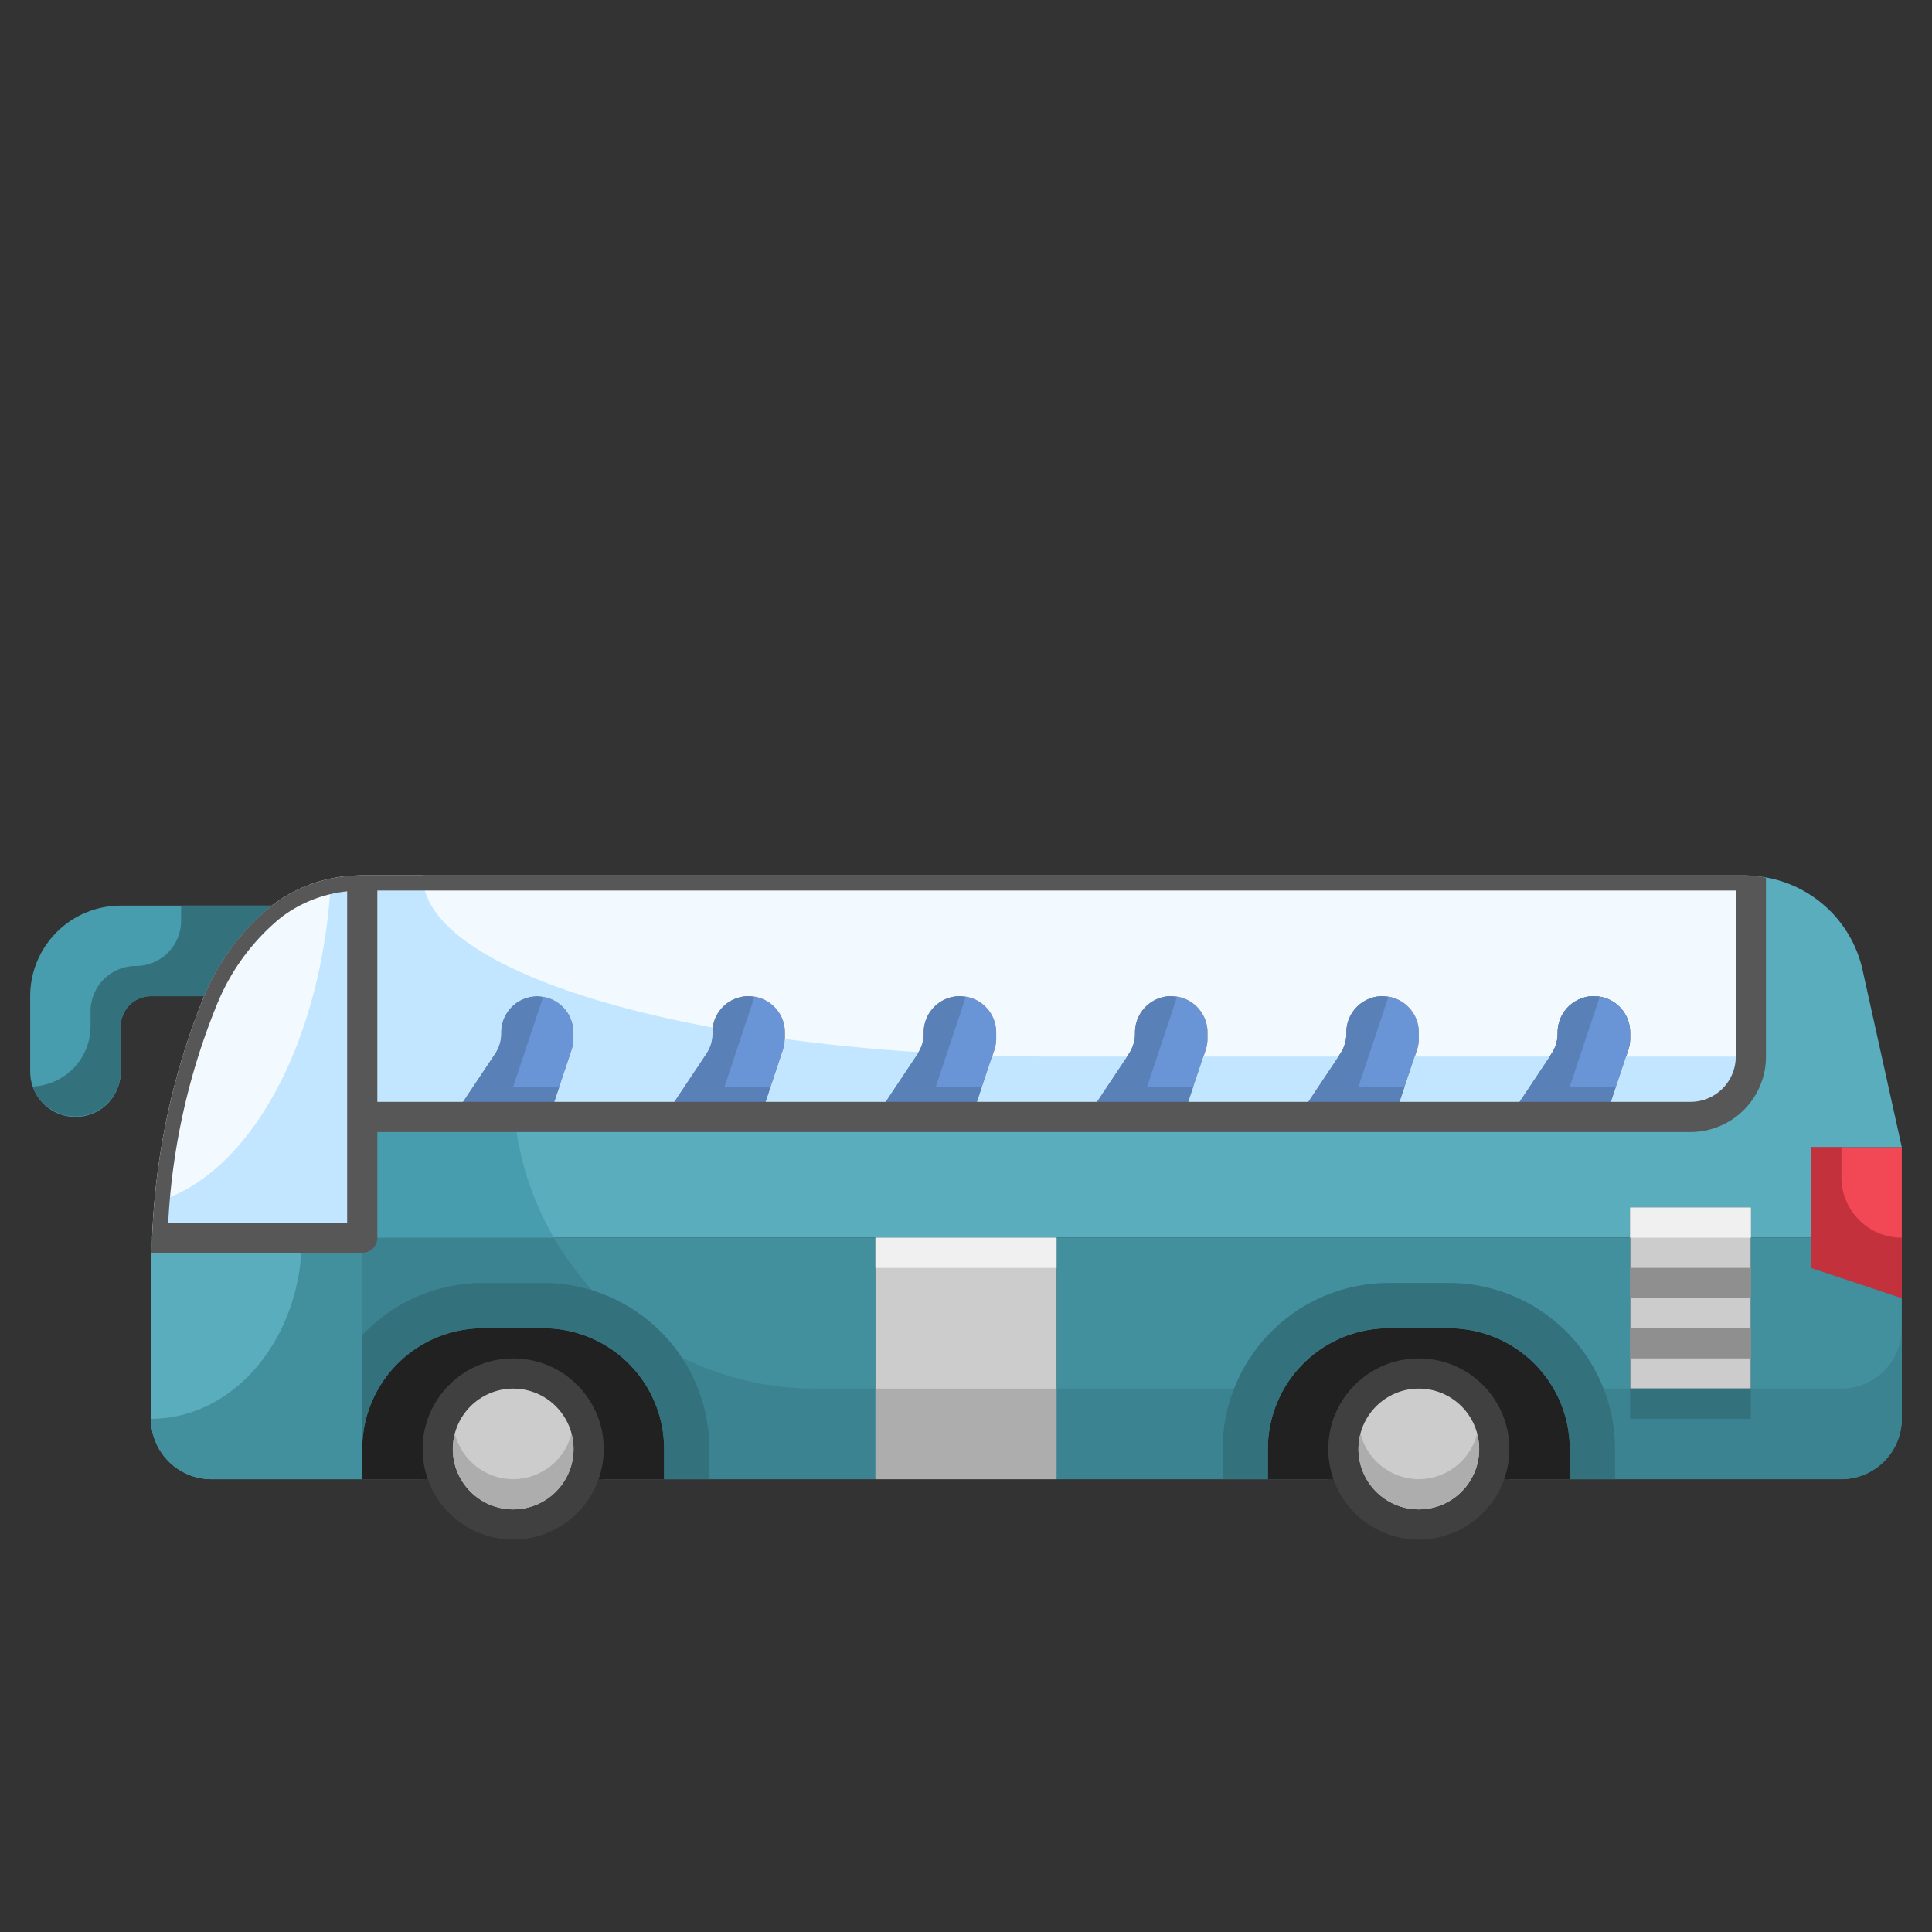 <svg height="512" viewBox="0 0 64 64" width="512" xmlns="http://www.w3.org/2000/svg"><rect x="0" y="0" width="64" height="64" fill="#333333" stroke="none"/><g id="_10-Bus" data-name="10-Bus"><path d="m19 34.2v.21a1.193 1.193 0 0 1 -.06.37l-.74 2.22h-3.2l1.4-2.1a1.191 1.191 0 0 0 .2-.66v-.04a1.2 1.2 0 1 1 2.4 0z" fill="#6995d6"/><path d="m26 34.2v.21a1.193 1.193 0 0 1 -.06.37l-.74 2.22h-3.2l1.4-2.1a1.191 1.191 0 0 0 .2-.66v-.04a1.2 1.2 0 1 1 2.4 0z" fill="#6995d6"/><path d="m33 34.2v.21a1.193 1.193 0 0 1 -.06.37l-.74 2.22h-3.2l1.4-2.1a1.191 1.191 0 0 0 .2-.66v-.04a1.2 1.2 0 1 1 2.4 0z" fill="#6995d6"/><path d="m40 34.2v.21a1.193 1.193 0 0 1 -.06.37l-.74 2.22h-3.2l1.4-2.1a1.191 1.191 0 0 0 .2-.66v-.04a1.2 1.2 0 0 1 2.4 0z" fill="#6995d6"/><path d="m47 34.2v.21a1.193 1.193 0 0 1 -.06.37l-.74 2.22h-3.2l1.4-2.1a1.191 1.191 0 0 0 .2-.66v-.04a1.2 1.2 0 0 1 2.4 0z" fill="#6995d6"/><path d="m63 38v5l-3-1v-1-3z" fill="#f24754"/><path d="m60 38v3h-2v-1h-4v1h-42v-4h44a2.006 2.006 0 0 0 2-2v-5.99a3.992 3.992 0 0 1 3.7 3.12l1.3 5.87z" fill="#59adbd"/><path d="m58 41v5h-4v-5-1h4z" fill="#ccc"/><path d="m12 48v1h-5a2.006 2.006 0 0 1 -2-2v-5s0-.37.04-1h6.96z" fill="#59adbd"/><path d="m4 30h5a7.773 7.773 0 0 0 -2.24 3h-1.76a1 1 0 0 0 -1 1v1.5a1.5 1.5 0 0 1 -3 0v-2.5a3 3 0 0 1 3-3z" fill="#479dad"/><path d="m58 29.01v5.99a2.006 2.006 0 0 1 -2 2h-2.8l.74-2.22a1.193 1.193 0 0 0 .06-.37v-.21a1.2 1.2 0 1 0 -2.4 0v.04a1.191 1.191 0 0 1 -.2.66l-1.4 2.1h-3.8l.74-2.22a1.193 1.193 0 0 0 .06-.37v-.21a1.2 1.2 0 0 0 -2.4 0v.04a1.191 1.191 0 0 1 -.2.66l-1.4 2.1h-3.8l.74-2.22a1.193 1.193 0 0 0 .06-.37v-.21a1.2 1.2 0 0 0 -2.4 0v.04a1.191 1.191 0 0 1 -.2.66l-1.4 2.1h-3.8l.74-2.22a1.193 1.193 0 0 0 .06-.37v-.21a1.2 1.2 0 1 0 -2.4 0v.04a1.191 1.191 0 0 1 -.2.66l-1.4 2.1h-3.8l.74-2.22a1.193 1.193 0 0 0 .06-.37v-.21a1.2 1.2 0 1 0 -2.4 0v.04a1.191 1.191 0 0 1 -.2.66l-1.4 2.1h-3.8l.74-2.22a1.193 1.193 0 0 0 .06-.37v-.21a1.2 1.2 0 1 0 -2.4 0v.04a1.191 1.191 0 0 1 -.2.66l-1.4 2.1h-3v-8h45.79a1.477 1.477 0 0 1 .21.01z" fill="#f2f9ff"/><path d="m6.76 33a7.773 7.773 0 0 1 2.24-3 4.853 4.853 0 0 1 3-1v12h-6.96a23.525 23.525 0 0 1 1.72-8z" fill="#f2f9ff"/><path d="m60 42v-1h-2v5h-4v-5h-19v8h9a3 3 0 0 1 6 0h11a2.006 2.006 0 0 0 2-2v-4z" fill="#428f9e"/><path d="m12 48v1h2a3 3 0 0 1 6 0h9v-8h-17z" fill="#428f9e"/><path d="m29 41h6v8h-6z" fill="#ccc"/><path d="m54 34.2v.21a1.193 1.193 0 0 1 -.06.37l-.74 2.22h-3.2l1.4-2.1a1.191 1.191 0 0 0 .2-.66v-.04a1.2 1.2 0 1 1 2.4 0z" fill="#6995d6"/><path d="m52.987 33.038a1.169 1.169 0 0 0 -.187-.038 1.2 1.2 0 0 0 -1.2 1.2v.04a1.191 1.191 0 0 1 -.2.66l-1.4 2.1h3.2l.333-1h-1.533z" fill="#5a80b8"/><path d="m45.987 33.038a1.169 1.169 0 0 0 -.187-.038 1.2 1.2 0 0 0 -1.2 1.2v.04a1.191 1.191 0 0 1 -.2.66l-1.4 2.1h3.2l.333-1h-1.533z" fill="#5a80b8"/><path d="m38.987 33.038a1.169 1.169 0 0 0 -.187-.038 1.2 1.2 0 0 0 -1.2 1.2v.04a1.191 1.191 0 0 1 -.2.66l-1.4 2.1h3.2l.333-1h-1.533z" fill="#5a80b8"/><path d="m31.987 33.038a1.169 1.169 0 0 0 -.187-.038 1.2 1.2 0 0 0 -1.2 1.2v.04a1.191 1.191 0 0 1 -.2.66l-1.4 2.1h3.2l.333-1h-1.533z" fill="#5a80b8"/><path d="m24.987 33.038a1.169 1.169 0 0 0 -.187-.038 1.2 1.2 0 0 0 -1.2 1.2v.04a1.191 1.191 0 0 1 -.2.66l-1.4 2.1h3.2l.333-1h-1.533z" fill="#5a80b8"/><path d="m17.987 33.038a1.169 1.169 0 0 0 -.187-.038 1.2 1.2 0 0 0 -1.2 1.2v.04a1.191 1.191 0 0 1 -.2.66l-1.4 2.1h3.2l.333-1h-1.533z" fill="#5a80b8"/><g fill="#c2e6ff"><path d="m53.2 37h2.8a2.006 2.006 0 0 0 2-2h-4.133z"/><path d="m46.867 35-.667 2h3.8l1.333-2z"/><path d="m39.867 35-.667 2h3.8l1.333-2z"/><path d="m23.6 34.24v-.04a1.2 1.2 0 0 1 .032-.158c-5.792-1.068-9.632-2.924-9.632-5.042h-2v8h3l1.4-2.1a1.191 1.191 0 0 0 .2-.66v-.04a1.2 1.2 0 1 1 2.4 0v.21a1.193 1.193 0 0 1 -.06.37l-.74 2.22h3.8l1.4-2.1a1.191 1.191 0 0 0 .2-.66z"/><path d="m30.422 34.853c-1.548-.1-3.025-.247-4.423-.437a1.215 1.215 0 0 1 -.059.364l-.74 2.22h3.8l1.4-2.1c.01-.014.013-.032.022-.047z"/><path d="m35 35q-1.075 0-2.123-.031l-.677 2.031h3.8l1.333-2z"/><path d="m5.129 39.83c-.041.44-.072.846-.089 1.17h6.96v-12a5.107 5.107 0 0 0 -1.033.114c-.293 5.464-2.718 9.849-5.838 10.716z"/></g><path d="m6 30v.5a1.5 1.5 0 0 1 -1.5 1.5 1.5 1.5 0 0 0 -1.5 1.5v.5a2 2 0 0 1 -1.911 1.991 1.5 1.5 0 0 0 2.911-.491v-1.5a1 1 0 0 1 1-1h1.76a7.773 7.773 0 0 1 2.24-3z" fill="#33717d"/><path d="m10 41c0 3.316-2.236 6-5 6a2.006 2.006 0 0 0 2 2h5v-8z" fill="#428f9e"/><path d="m35 49h9a3 3 0 0 1 3-3h-12z" fill="#3b8391"/><path d="m61 46h-14a3 3 0 0 1 3 3h11a2.006 2.006 0 0 0 2-2v-3a2 2 0 0 1 -2 2z" fill="#3b8391"/><path d="m27 46a9.988 9.988 0 0 1 -8.651-5h-6.349v8h2a3 3 0 0 1 6 0h9v-3z" fill="#3b8391"/><path d="m29 46h6v3h-6z" fill="#adadad"/><path d="m17.05 37h-5.05v4h6.349a9.927 9.927 0 0 1 -1.299-4z" fill="#479dad"/><path d="m17 49h-5v-1a4 4 0 0 1 4-4h2a4 4 0 0 1 4 4v1z" fill="#212121"/><path d="m47 49h-5v-1a4 4 0 0 1 4-4h2a4 4 0 0 1 4 4v1z" fill="#212121"/><path d="m53.5 48v1h-1.5v-1a4 4 0 0 0 -4-4h-2a4 4 0 0 0 -4 4v1h-1.5v-1a5.51 5.51 0 0 1 5.5-5.5h2a5.51 5.51 0 0 1 5.5 5.5z" fill="#33717d"/><path d="m23.5 48v1h-1.5v-1a4 4 0 0 0 -4-4h-2a4 4 0 0 0 -4 4v-3.77a5.5 5.5 0 0 1 4-1.73h2a5.51 5.51 0 0 1 5.5 5.5z" fill="#33717d"/><path d="m12 41.5a.5.5 0 0 0 .5-.5v-3.5h43.5a2.5 2.5 0 0 0 2.5-2.5v-5.923a3.954 3.954 0 0 0 -.5-.067 1.477 1.477 0 0 0 -.21-.01h-45.79a4.853 4.853 0 0 0 -3 1 7.773 7.773 0 0 0 -2.24 3 23.525 23.525 0 0 0 -1.72 8c-.012.194-.02.353-.026.495.009 0 .017.005.026.005zm.5-12h45v5.5a1.5 1.5 0 0 1 -1.5 1.5h-43.5zm-5.286 3.708a7.237 7.237 0 0 1 2.086-2.808 4.342 4.342 0 0 1 2.2-.873v10.973h-5.928a22.157 22.157 0 0 1 1.642-7.292z" fill="#575757"/><path d="m29 41h6v1h-6z" fill="#f0f0f0"/><path d="m54 40h4v1h-4z" fill="#f0f0f0"/><path d="m54 46h4v1h-4z" fill="#33717d"/><path d="m54 44h4v1h-4z" fill="#8f8f8f"/><path d="m54 42h4v1h-4z" fill="#8f8f8f"/><path d="m61 39v-1h-1v4l3 1v-2a2 2 0 0 1 -2-2z" fill="#c2313c"/><circle cx="17" cy="48" fill="#404040" r="3"/><circle cx="47" cy="48" fill="#404040" r="3"/><circle cx="47" cy="48" fill="#ccc" r="2"/><path d="m47 49a2 2 0 0 1 -1.929-1.5 1.966 1.966 0 0 0 -.071.5 2 2 0 0 0 4 0 1.966 1.966 0 0 0 -.071-.5 2 2 0 0 1 -1.929 1.5z" fill="#adadad"/><circle cx="17" cy="48" fill="#ccc" r="2"/><path d="m17 49a2 2 0 0 1 -1.929-1.5 1.966 1.966 0 0 0 -.071.5 2 2 0 0 0 4 0 1.966 1.966 0 0 0 -.071-.5 2 2 0 0 1 -1.929 1.5z" fill="#adadad"/></g></svg>